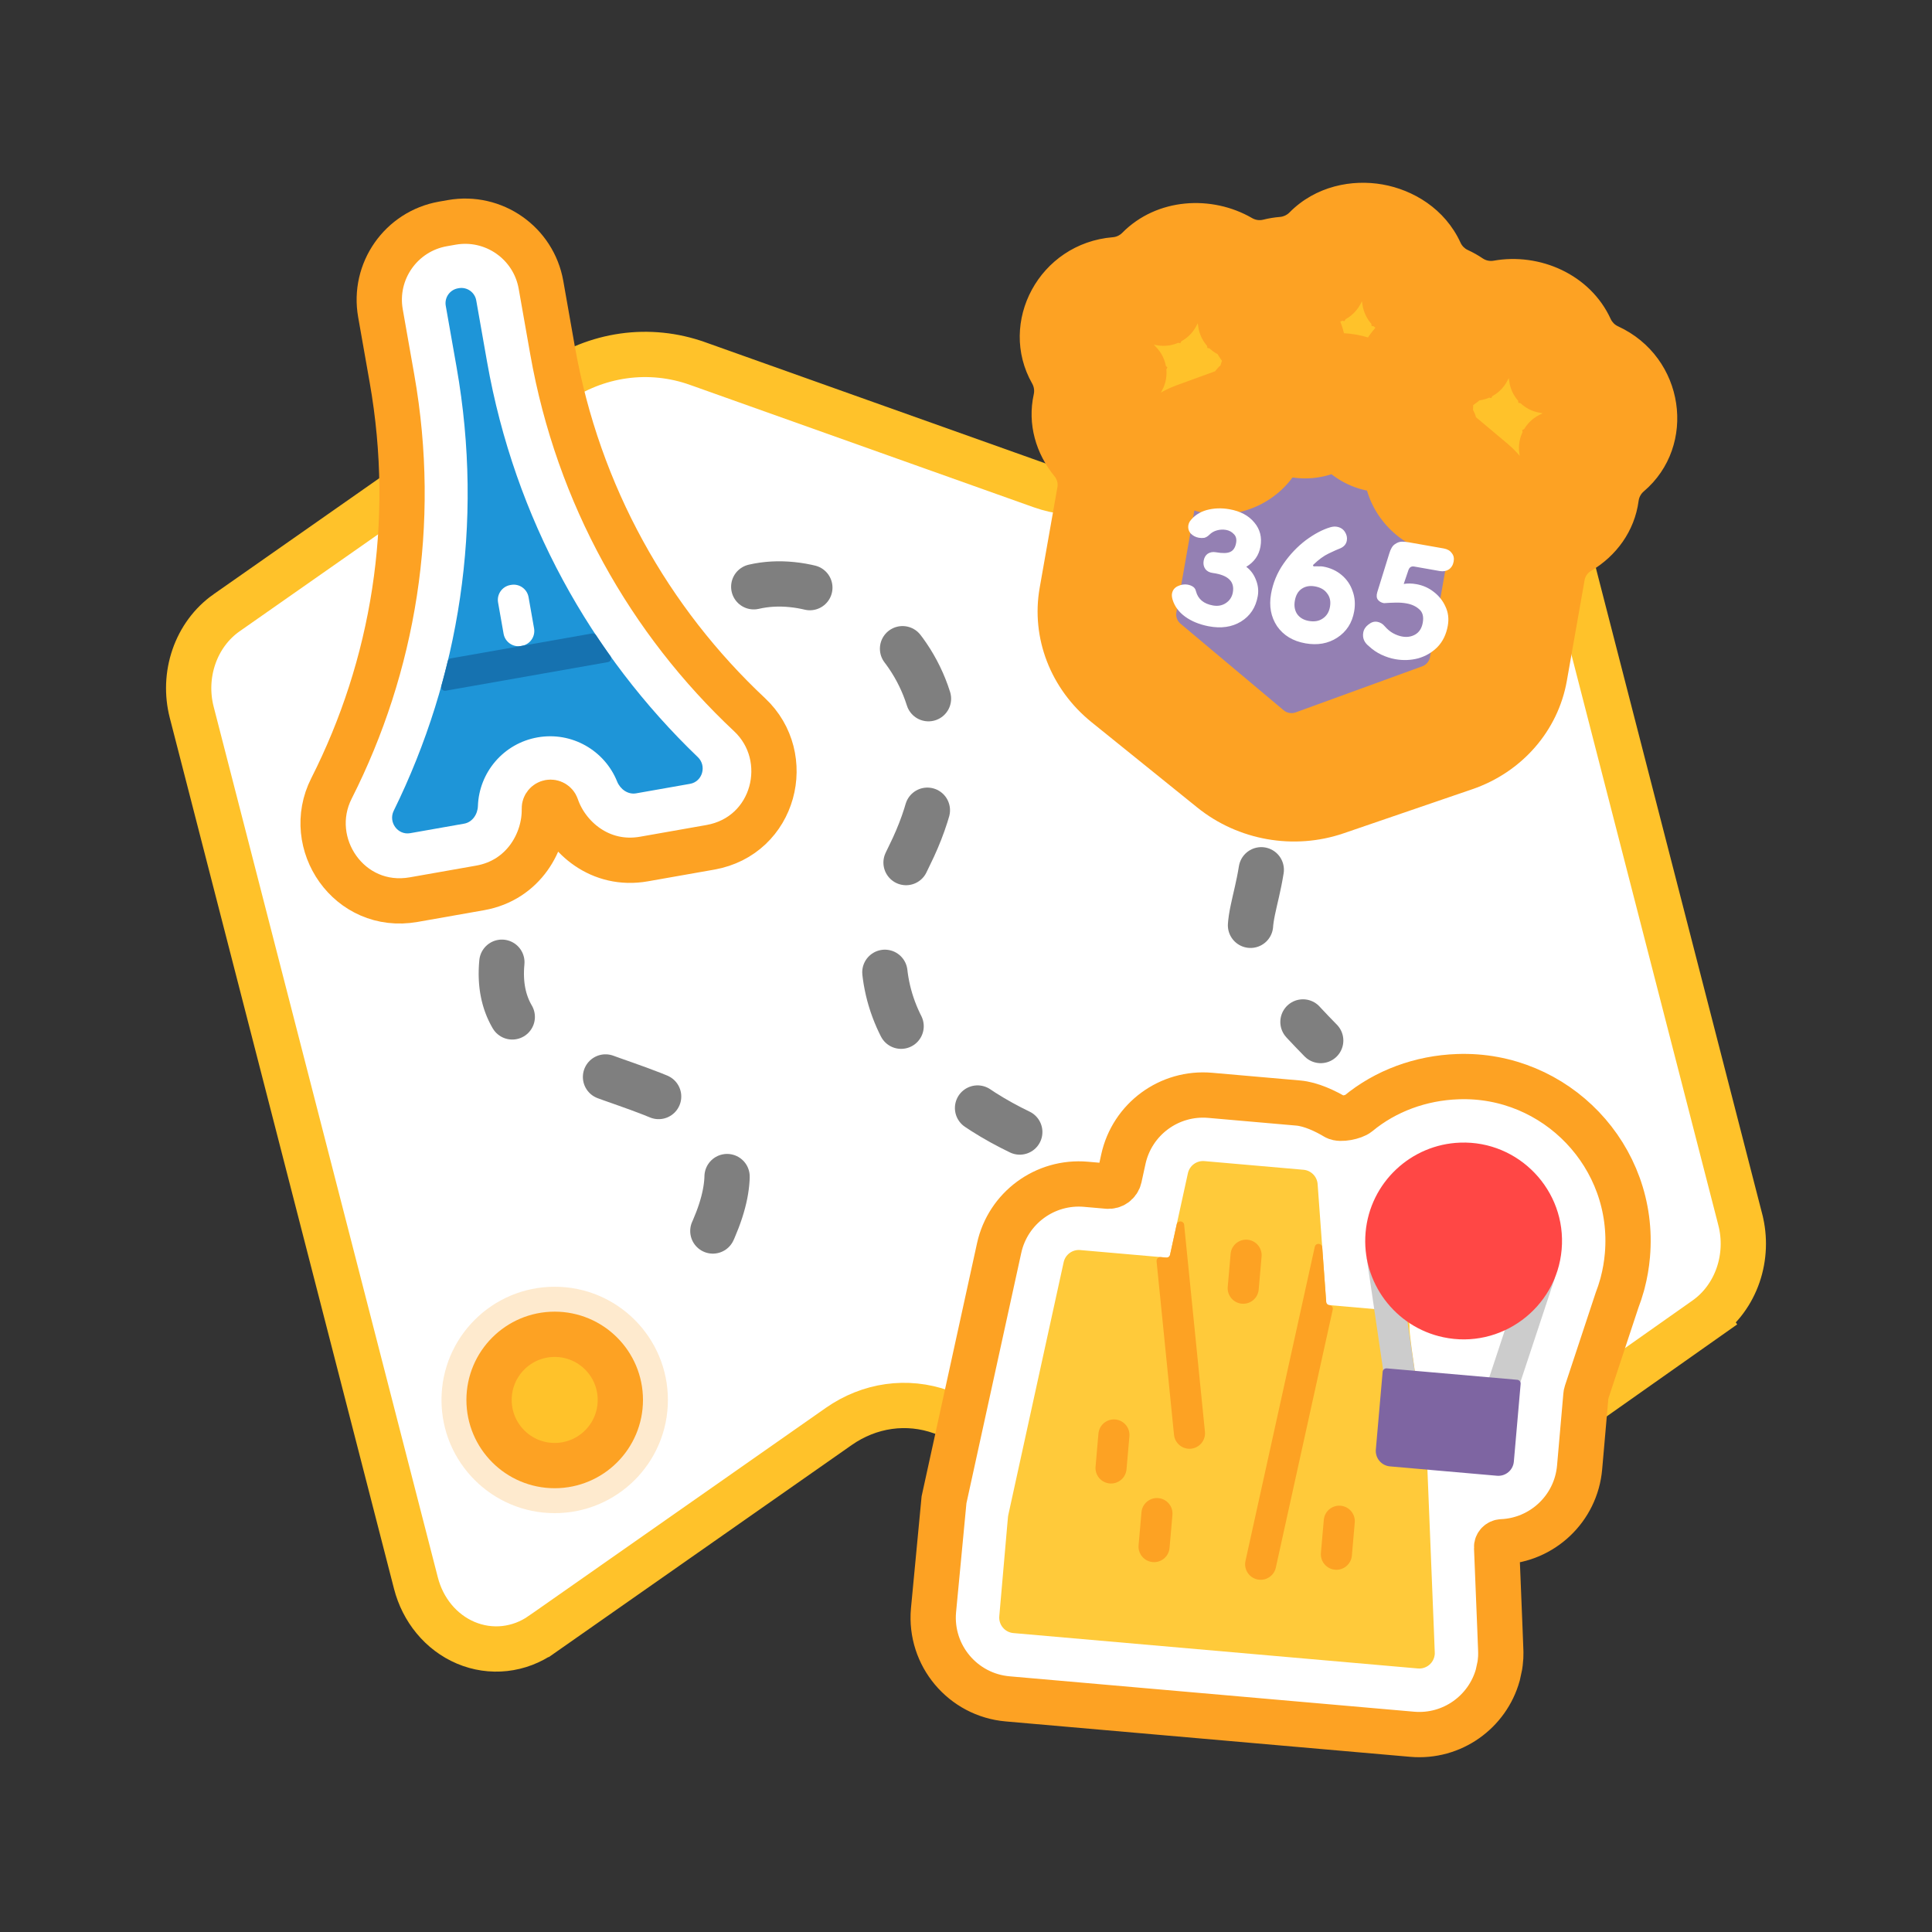 <svg width="160" height="160" viewBox="0 0 1024 1024" fill="none" xmlns="http://www.w3.org/2000/svg">
<rect x="0" y="0" width="1024" height="1024" fill="#333333" stroke="none"/>
<path d="M904.022 699.071L897.107 689.264L904.023 699.071C912.064 693.401 918.028 685.162 921.256 675.747C924.482 666.338 924.87 656.077 922.386 646.432C922.386 646.432 922.386 646.431 922.386 646.431L803.548 184.865L803.548 184.865C801.751 177.886 798.485 171.373 793.928 165.875C789.367 160.372 783.618 156.016 777.078 153.263C770.529 150.507 763.432 149.463 756.381 150.261C749.334 151.058 742.637 153.66 736.819 157.762L736.818 157.762L606.411 249.702L606.411 249.703C598.284 255.433 589.201 259.053 579.817 260.39C570.437 261.726 560.894 260.762 551.84 257.538L369.731 192.686L369.73 192.686C357.094 188.186 343.679 186.804 330.46 188.664C317.244 190.523 304.636 195.564 293.518 203.348L293.517 203.349L120.096 324.788C120.096 324.788 120.096 324.788 120.095 324.788C112.017 330.445 106.019 338.69 102.769 348.121C99.521 357.548 99.123 367.835 101.613 377.503L220.468 839.137L220.468 839.137C222.262 846.104 225.52 852.606 230.065 858.098C234.613 863.595 240.347 867.949 246.871 870.709C253.404 873.472 260.485 874.529 267.526 873.751C274.563 872.974 281.255 870.397 287.076 866.322L287.078 866.321L444.529 756.071C444.53 756.071 444.53 756.071 444.53 756.071C452.643 750.391 461.698 746.808 471.05 745.493C480.398 744.177 489.905 745.146 498.926 748.358L681.036 813.208C693.719 817.725 707.185 819.101 720.449 817.212C733.71 815.323 746.353 810.231 757.488 802.381L904.022 699.071Z" fill="white" stroke="#FFC22A" stroke-width="24" stroke-miterlimit="10"/>
<mask id="path-2-outside-1_4496_671" maskUnits="userSpaceOnUse" x="497.099" y="67.023" width="409.92" height="409.109" fill="black">
<rect fill="white" x="497.099" y="67.023" width="409.92" height="409.109"/>
<path fill-rule="evenodd" clip-rule="evenodd" d="M591.821 149.649C569.696 151.46 558.445 174.767 567.93 191.425C571.863 198.332 573.054 206.427 571.359 214.11C569.605 222.06 571.808 230.305 577.452 237.203C582.639 243.542 585.826 252.53 584.114 262.235L574.68 315.742C571.578 333.333 578.436 351.837 593.595 364.071L649.655 409.316C664.901 421.62 685.835 425.311 704.37 418.964L772.524 395.621C790.953 389.309 803.726 374.267 806.828 356.676L816.263 303.169C817.974 293.464 824.042 286.108 831.085 281.925C838.748 277.374 843.638 270.379 844.709 262.309C845.744 254.509 849.631 247.31 855.689 242.164C870.3 229.755 867.699 204.006 847.528 194.737C840.55 191.531 835.027 185.928 831.88 179.059C826.144 166.538 810.877 159.12 795.857 161.803C787.656 163.269 779.246 161.449 772.412 156.827C771.05 155.905 769.564 155.062 767.947 154.319C760.957 151.108 755.443 145.5 752.302 138.643C743.625 119.701 715.121 114.675 700.489 129.507C695.192 134.876 688.093 138.26 680.426 138.887C678.653 139.032 676.968 139.316 675.373 139.716C667.37 141.722 658.845 140.556 651.639 136.374C638.443 128.715 621.559 130.464 611.887 140.268C606.581 145.646 599.474 149.022 591.821 149.649Z"/>
<path d="M698.904 202.351C709.122 198.632 720.547 200.647 728.877 207.636L783.556 253.517C791.886 260.506 795.854 271.408 793.965 282.117L781.571 352.411C779.683 363.119 772.225 372.006 762.008 375.725L694.934 400.138C684.716 403.857 673.291 401.842 664.961 394.853L610.282 348.972C601.952 341.983 597.984 331.081 599.873 320.373L612.267 250.078C614.156 239.37 621.613 230.483 631.83 226.764L698.904 202.351Z"/>
<path d="M795.435 182.846C798.895 176.338 808.662 178.06 809.688 185.359L811.814 200.489C812.273 203.753 814.781 206.351 818.027 206.923L833.074 209.577C840.333 210.857 841.713 220.677 835.089 223.908L821.356 230.606C818.393 232.051 816.698 235.24 817.157 238.504L819.283 253.634C820.309 260.933 811.395 265.281 806.275 259.979L795.661 248.988C793.372 246.617 789.815 245.99 786.853 247.435L773.12 254.133C766.495 257.364 759.606 250.23 763.066 243.722L770.239 230.231C771.787 227.321 771.284 223.745 768.995 221.374L758.381 210.383C753.261 205.081 757.917 196.324 765.175 197.604L780.222 200.257C783.469 200.83 786.714 199.247 788.262 196.336L795.435 182.846Z"/>
<path fill-rule="evenodd" clip-rule="evenodd" d="M826.114 192.897L835.717 194.59C857.493 198.43 861.634 227.892 841.759 237.586L832.995 241.86L834.352 251.516C837.43 273.413 810.689 286.456 795.329 270.55L788.555 263.535L779.791 267.81C759.916 277.503 739.249 256.101 749.63 236.578L754.208 227.968L747.434 220.954C732.074 205.047 746.042 178.778 767.818 182.618L777.421 184.311L781.999 175.702C792.38 156.178 821.679 161.344 824.757 183.241L826.114 192.897ZM809.688 185.359C808.662 178.06 798.895 176.338 795.435 182.846L788.262 196.336C786.714 199.247 783.469 200.83 780.222 200.257L765.175 197.604C757.917 196.324 753.261 205.081 758.381 210.383L768.995 221.374C771.284 223.745 771.787 227.321 770.239 230.231L763.066 243.722C759.606 250.23 766.495 257.364 773.12 254.133L786.853 247.435C789.815 245.99 793.372 246.617 795.661 248.988L806.275 259.979C811.395 265.281 820.309 260.933 819.283 253.634L817.157 238.504C816.698 235.24 818.393 232.051 821.356 230.606L835.089 223.908C841.713 220.677 840.333 210.857 833.074 209.577L818.027 206.923C814.781 206.351 812.273 203.753 811.814 200.489L809.688 185.359Z"/>
<path d="M717.635 142.086C721.095 135.578 730.862 137.3 731.888 144.599L734.014 159.73C734.473 162.994 736.981 165.592 740.228 166.164L755.275 168.817C762.533 170.097 763.914 179.918 757.289 183.149L743.556 189.847C740.593 191.292 738.898 194.48 739.357 197.744L741.483 212.875C742.509 220.174 733.595 224.521 728.475 219.219L717.862 208.228C715.572 205.857 712.016 205.23 709.053 206.675L695.32 213.373C688.695 216.604 681.806 209.47 685.267 202.962L692.44 189.472C693.987 186.561 693.485 182.985 691.195 180.614L680.581 169.623C675.461 164.321 680.117 155.565 687.376 156.845L702.423 159.498C705.669 160.07 708.914 158.487 710.462 155.577L717.635 142.086Z"/>
<path fill-rule="evenodd" clip-rule="evenodd" d="M748.314 152.138L757.917 153.831C779.693 157.671 783.834 187.133 763.96 196.826L755.195 201.101L756.553 210.757C759.63 232.654 732.889 245.696 717.529 229.79L710.755 222.776L701.991 227.05C682.117 236.744 661.449 215.342 671.83 195.818L676.408 187.209L669.635 180.194C654.274 164.288 668.242 138.019 690.018 141.859L699.621 143.552L704.199 134.942C714.58 115.418 743.88 120.585 746.957 142.481L748.314 152.138ZM731.888 144.599C730.862 137.3 721.095 135.578 717.635 142.086L710.462 155.577C708.914 158.487 705.669 160.07 702.423 159.498L687.376 156.845C680.117 155.565 675.461 164.321 680.581 169.623L691.195 180.614C693.485 182.985 693.987 186.561 692.44 189.472L685.267 202.962C681.806 209.47 688.695 216.604 695.32 213.373L709.053 206.675C712.016 205.23 715.572 205.857 717.862 208.228L728.475 219.219C733.595 224.521 742.509 220.174 741.483 212.875L739.357 197.744C738.898 194.48 740.593 191.292 743.556 189.847L757.289 183.149C763.914 179.918 762.533 170.097 755.275 168.817L740.228 166.164C736.981 165.592 734.473 162.994 734.014 159.73L731.888 144.599Z"/>
<path d="M630.587 153.778C634.047 147.27 643.813 148.993 644.839 156.292L646.966 171.422C647.424 174.686 649.933 177.284 653.179 177.856L668.226 180.509C675.485 181.789 676.865 191.61 670.24 194.841L656.508 201.539C653.545 202.984 651.85 206.172 652.308 209.437L654.435 224.567C655.461 231.866 646.547 236.214 641.427 230.911L630.813 219.921C628.523 217.549 624.967 216.922 622.004 218.367L608.272 225.065C601.647 228.296 594.758 221.163 598.218 214.655L605.391 201.164C606.939 198.253 606.436 194.678 604.146 192.306L593.533 181.316C588.413 176.013 593.068 167.257 600.327 168.537L615.374 171.19C618.62 171.763 621.866 170.18 623.413 167.269L630.587 153.778Z"/>
<path fill-rule="evenodd" clip-rule="evenodd" d="M661.266 163.83L670.869 165.523C692.645 169.363 696.785 198.825 676.911 208.518L668.147 212.793L669.504 222.449C672.581 244.346 645.841 257.389 630.48 241.482L623.707 234.468L614.943 238.743C595.068 248.436 574.401 227.034 584.782 207.51L589.36 198.901L582.586 191.886C567.226 175.98 581.193 149.711 602.97 153.551L612.573 155.244L617.15 146.634C627.531 127.11 656.831 132.277 659.909 154.174L661.266 163.83ZM644.839 156.292C643.813 148.993 634.047 147.27 630.587 153.778L623.413 167.269C621.866 170.18 618.62 171.763 615.374 171.19L600.327 168.537C593.068 167.257 588.413 176.013 593.533 181.316L604.146 192.306C606.436 194.678 606.939 198.253 605.391 201.164L598.218 214.655C594.758 221.163 601.647 228.296 608.272 225.065L622.004 218.367C624.967 216.922 628.523 217.549 630.813 219.921L641.427 230.911C646.547 236.214 655.461 231.866 654.435 224.567L652.308 209.437C651.85 206.172 653.545 202.984 656.508 201.539L670.24 194.841C676.865 191.61 675.485 181.789 668.226 180.509L653.179 177.856C649.933 177.284 647.424 174.686 646.966 171.422L644.839 156.292Z"/>
</mask>
<path fill-rule="evenodd" clip-rule="evenodd" d="M591.821 149.649C569.696 151.46 558.445 174.767 567.93 191.425C571.863 198.332 573.054 206.427 571.359 214.11C569.605 222.06 571.808 230.305 577.452 237.203C582.639 243.542 585.826 252.53 584.114 262.235L574.68 315.742C571.578 333.333 578.436 351.837 593.595 364.071L649.655 409.316C664.901 421.62 685.835 425.311 704.37 418.964L772.524 395.621C790.953 389.309 803.726 374.267 806.828 356.676L816.263 303.169C817.974 293.464 824.042 286.108 831.085 281.925C838.748 277.374 843.638 270.379 844.709 262.309C845.744 254.509 849.631 247.31 855.689 242.164C870.3 229.755 867.699 204.006 847.528 194.737C840.55 191.531 835.027 185.928 831.88 179.059C826.144 166.538 810.877 159.12 795.857 161.803C787.656 163.269 779.246 161.449 772.412 156.827C771.05 155.905 769.564 155.062 767.947 154.319C760.957 151.108 755.443 145.5 752.302 138.643C743.625 119.701 715.121 114.675 700.489 129.507C695.192 134.876 688.093 138.26 680.426 138.887C678.653 139.032 676.968 139.316 675.373 139.716C667.37 141.722 658.845 140.556 651.639 136.374C638.443 128.715 621.559 130.464 611.887 140.268C606.581 145.646 599.474 149.022 591.821 149.649Z" fill="white"/>
<path d="M698.904 202.351C709.122 198.632 720.547 200.647 728.877 207.636L783.556 253.517C791.886 260.506 795.854 271.408 793.965 282.117L781.571 352.411C779.683 363.119 772.225 372.006 762.008 375.725L694.934 400.138C684.716 403.857 673.291 401.842 664.961 394.853L610.282 348.972C601.952 341.983 597.984 331.081 599.873 320.373L612.267 250.078C614.156 239.37 621.613 230.483 631.83 226.764L698.904 202.351Z" fill="#9480B3"/>
<path d="M795.435 182.846C798.895 176.338 808.662 178.06 809.688 185.359L811.814 200.489C812.273 203.753 814.781 206.351 818.027 206.923L833.074 209.577C840.333 210.857 841.713 220.677 835.089 223.908L821.356 230.606C818.393 232.051 816.698 235.24 817.157 238.504L819.283 253.634C820.309 260.933 811.395 265.281 806.275 259.979L795.661 248.988C793.372 246.617 789.815 245.99 786.853 247.435L773.12 254.133C766.495 257.364 759.606 250.23 763.066 243.722L770.239 230.231C771.787 227.321 771.284 223.745 768.995 221.374L758.381 210.383C753.261 205.081 757.917 196.324 765.175 197.604L780.222 200.257C783.469 200.83 786.714 199.247 788.262 196.336L795.435 182.846Z" fill="#FFC22A"/>
<path fill-rule="evenodd" clip-rule="evenodd" d="M826.114 192.897L835.717 194.59C857.493 198.43 861.634 227.892 841.759 237.586L832.995 241.86L834.352 251.516C837.43 273.413 810.689 286.456 795.329 270.55L788.555 263.535L779.791 267.81C759.916 277.503 739.249 256.101 749.63 236.578L754.208 227.968L747.434 220.954C732.074 205.047 746.042 178.778 767.818 182.618L777.421 184.311L781.999 175.702C792.38 156.178 821.679 161.344 824.757 183.241L826.114 192.897ZM809.688 185.359C808.662 178.06 798.895 176.338 795.435 182.846L788.262 196.336C786.714 199.247 783.469 200.83 780.222 200.257L765.175 197.604C757.917 196.324 753.261 205.081 758.381 210.383L768.995 221.374C771.284 223.745 771.787 227.321 770.239 230.231L763.066 243.722C759.606 250.23 766.495 257.364 773.12 254.133L786.853 247.435C789.815 245.99 793.372 246.617 795.661 248.988L806.275 259.979C811.395 265.281 820.309 260.933 819.283 253.634L817.157 238.504C816.698 235.24 818.393 232.051 821.356 230.606L835.089 223.908C841.713 220.677 840.333 210.857 833.074 209.577L818.027 206.923C814.781 206.351 812.273 203.753 811.814 200.489L809.688 185.359Z" fill="white"/>
<path d="M717.635 142.086C721.095 135.578 730.862 137.3 731.888 144.599L734.014 159.73C734.473 162.994 736.981 165.592 740.228 166.164L755.275 168.817C762.533 170.097 763.914 179.918 757.289 183.149L743.556 189.847C740.593 191.292 738.898 194.48 739.357 197.744L741.483 212.875C742.509 220.174 733.595 224.521 728.475 219.219L717.862 208.228C715.572 205.857 712.016 205.23 709.053 206.675L695.32 213.373C688.695 216.604 681.806 209.47 685.267 202.962L692.44 189.472C693.987 186.561 693.485 182.985 691.195 180.614L680.581 169.623C675.461 164.321 680.117 155.565 687.376 156.845L702.423 159.498C705.669 160.07 708.914 158.487 710.462 155.577L717.635 142.086Z" fill="#FFC22A"/>
<path fill-rule="evenodd" clip-rule="evenodd" d="M748.314 152.138L757.917 153.831C779.693 157.671 783.834 187.133 763.96 196.826L755.195 201.101L756.553 210.757C759.63 232.654 732.889 245.696 717.529 229.79L710.755 222.776L701.991 227.05C682.117 236.744 661.449 215.342 671.83 195.818L676.408 187.209L669.635 180.194C654.274 164.288 668.242 138.019 690.018 141.859L699.621 143.552L704.199 134.942C714.58 115.418 743.88 120.585 746.957 142.481L748.314 152.138ZM731.888 144.599C730.862 137.3 721.095 135.578 717.635 142.086L710.462 155.577C708.914 158.487 705.669 160.07 702.423 159.498L687.376 156.845C680.117 155.565 675.461 164.321 680.581 169.623L691.195 180.614C693.485 182.985 693.987 186.561 692.44 189.472L685.267 202.962C681.806 209.47 688.695 216.604 695.32 213.373L709.053 206.675C712.016 205.23 715.572 205.857 717.862 208.228L728.475 219.219C733.595 224.521 742.509 220.174 741.483 212.875L739.357 197.744C738.898 194.48 740.593 191.292 743.556 189.847L757.289 183.149C763.914 179.918 762.533 170.097 755.275 168.817L740.228 166.164C736.981 165.592 734.473 162.994 734.014 159.73L731.888 144.599Z" fill="white"/>
<path d="M630.587 153.778C634.047 147.27 643.813 148.993 644.839 156.292L646.966 171.422C647.424 174.686 649.933 177.284 653.179 177.856L668.226 180.509C675.485 181.789 676.865 191.61 670.24 194.841L656.508 201.539C653.545 202.984 651.85 206.172 652.308 209.437L654.435 224.567C655.461 231.866 646.547 236.214 641.427 230.911L630.813 219.921C628.523 217.549 624.967 216.922 622.004 218.367L608.272 225.065C601.647 228.296 594.758 221.163 598.218 214.655L605.391 201.164C606.939 198.253 606.436 194.678 604.146 192.306L593.533 181.316C588.413 176.013 593.068 167.257 600.327 168.537L615.374 171.19C618.62 171.763 621.866 170.18 623.413 167.269L630.587 153.778Z" fill="#FFC22A"/>
<path fill-rule="evenodd" clip-rule="evenodd" d="M661.266 163.83L670.869 165.523C692.645 169.363 696.785 198.825 676.911 208.518L668.147 212.793L669.504 222.449C672.581 244.346 645.841 257.389 630.48 241.482L623.707 234.468L614.943 238.743C595.068 248.436 574.401 227.034 584.782 207.51L589.36 198.901L582.586 191.886C567.226 175.98 581.193 149.711 602.97 153.551L612.573 155.244L617.15 146.634C627.531 127.11 656.831 132.277 659.909 154.174L661.266 163.83ZM644.839 156.292C643.813 148.993 634.047 147.27 630.587 153.778L623.413 167.269C621.866 170.18 618.62 171.763 615.374 171.19L600.327 168.537C593.068 167.257 588.413 176.013 593.533 181.316L604.146 192.306C606.436 194.678 606.939 198.253 605.391 201.164L598.218 214.655C594.758 221.163 601.647 228.296 608.272 225.065L622.004 218.367C624.967 216.922 628.523 217.549 630.813 219.921L641.427 230.911C646.547 236.214 655.461 231.866 654.435 224.567L652.308 209.437C651.85 206.172 653.545 202.984 656.508 201.539L670.24 194.841C676.865 191.61 675.485 181.789 668.226 180.509L653.179 177.856C649.933 177.284 647.424 174.686 646.966 171.422L644.839 156.292Z" fill="white"/>
<path d="M788.262 196.336L777.666 190.703L777.666 190.703L788.262 196.336ZM758.381 210.383L749.749 218.719L749.749 218.719L758.381 210.383ZM770.239 230.231L759.644 224.597L759.644 224.597L770.239 230.231ZM768.995 221.374L777.627 213.038L777.627 213.038L768.995 221.374ZM773.12 254.133L778.38 264.918L778.38 264.918L773.12 254.133ZM763.066 243.722L773.662 249.355L773.662 249.355L763.066 243.722ZM795.661 248.988L787.029 257.324L787.029 257.324L795.661 248.988ZM786.853 247.435L781.592 236.649L781.592 236.649L786.853 247.435ZM819.283 253.634L831.166 251.964L831.166 251.964L819.283 253.634ZM806.275 259.979L814.907 251.643L814.907 251.643L806.275 259.979ZM821.356 230.606L816.095 219.821L816.095 219.821L821.356 230.606ZM817.157 238.504L805.273 240.174L805.273 240.174L817.157 238.504ZM835.089 223.908L840.349 234.694L840.349 234.694L835.089 223.908ZM811.814 200.489L799.931 202.159L799.931 202.159L811.814 200.489ZM809.688 185.359L821.571 183.689L821.571 183.689L809.688 185.359ZM795.435 182.846L806.03 188.479L806.03 188.479L795.435 182.846ZM710.462 155.577L721.057 161.211L721.057 161.211L710.462 155.577ZM680.581 169.623L689.213 161.287L689.213 161.287L680.581 169.623ZM692.44 189.472L703.035 195.105L703.035 195.105L692.44 189.472ZM691.195 180.614L682.563 188.95L682.563 188.95L691.195 180.614ZM695.32 213.373L700.581 224.159L700.581 224.159L695.32 213.373ZM685.267 202.962L674.671 197.329L674.671 197.329L685.267 202.962ZM717.862 208.228L726.494 199.892L726.494 199.892L717.862 208.228ZM709.053 206.675L703.792 195.89L703.792 195.89L709.053 206.675ZM741.483 212.875L729.6 214.545L729.6 214.545L741.483 212.875ZM728.475 219.219L719.843 227.555L719.843 227.555L728.475 219.219ZM743.556 189.847L738.296 179.061L738.296 179.061L743.556 189.847ZM739.357 197.744L751.24 196.074L751.24 196.074L739.357 197.744ZM757.289 183.149L762.549 193.934L762.549 193.934L757.289 183.149ZM734.014 159.73L722.131 161.4L722.131 161.4L734.014 159.73ZM731.888 144.599L743.771 142.929L743.771 142.929L731.888 144.599ZM717.635 142.086L707.04 136.453L707.04 136.453L717.635 142.086ZM623.413 167.269L634.009 172.903L634.009 172.903L623.413 167.269ZM593.533 181.316L584.901 189.651L584.901 189.651L593.533 181.316ZM605.391 201.164L594.796 195.53L594.796 195.53L605.391 201.164ZM604.146 192.306L612.778 183.971L612.778 183.971L604.146 192.306ZM608.272 225.065L613.532 235.851L613.532 235.851L608.272 225.065ZM598.218 214.655L608.814 220.288L608.814 220.288L598.218 214.655ZM630.813 219.921L639.445 211.585L639.445 211.585L630.813 219.921ZM622.004 218.367L616.744 207.582L616.744 207.582L622.004 218.367ZM654.435 224.567L666.318 222.897L666.318 222.897L654.435 224.567ZM641.427 230.911L632.795 239.247L632.795 239.247L641.427 230.911ZM656.508 201.539L651.247 190.754L651.247 190.754L656.508 201.539ZM652.308 209.437L640.425 211.107L640.425 211.107L652.308 209.437ZM670.24 194.841L675.501 205.627L675.501 205.627L670.24 194.841ZM646.966 171.422L635.083 173.092L635.083 173.092L646.966 171.422ZM644.839 156.292L656.723 154.622L656.723 154.622L644.839 156.292ZM630.587 153.778L619.991 148.145L619.991 148.145L630.587 153.778ZM797.804 187.029L799.931 202.159L823.697 198.819L821.571 183.689L797.804 187.029ZM815.944 218.741L830.991 221.394L835.158 197.759L820.111 195.106L815.944 218.741ZM829.828 213.123L816.095 219.821L826.616 241.392L840.349 234.694L829.828 213.123ZM805.273 240.174L807.4 255.304L831.166 251.964L829.04 236.834L805.273 240.174ZM814.907 251.643L804.293 240.652L787.029 257.324L797.643 268.315L814.907 251.643ZM781.592 236.649L767.859 243.347L778.38 264.918L792.113 258.22L781.592 236.649ZM773.662 249.355L780.835 235.865L759.644 224.597L752.471 238.088L773.662 249.355ZM777.627 213.038L767.013 202.047L749.749 218.719L760.363 229.71L777.627 213.038ZM763.092 209.422L778.139 212.075L782.306 188.44L767.259 185.786L763.092 209.422ZM798.857 201.97L806.03 188.479L784.839 177.212L777.666 190.703L798.857 201.97ZM778.139 212.075C786.505 213.55 794.869 209.471 798.857 201.97L777.666 190.703C778.559 189.023 780.433 188.109 782.306 188.44L778.139 212.075ZM767.013 202.047C769.968 205.107 767.281 210.161 763.092 209.422L767.259 185.786C748.552 182.488 736.553 205.054 749.749 218.719L767.013 202.047ZM780.835 235.865C784.823 228.364 783.528 219.149 777.627 213.038L760.363 229.71C759.041 228.341 758.751 226.277 759.644 224.597L780.835 235.865ZM767.859 243.347C771.683 241.482 775.659 245.6 773.662 249.355L752.471 238.088C743.553 254.86 761.307 273.245 778.38 264.918L767.859 243.347ZM804.293 240.652C798.392 234.541 789.228 232.925 781.592 236.649L792.113 258.22C790.403 259.054 788.351 258.692 787.029 257.324L804.293 240.652ZM807.4 255.304C806.808 251.092 811.952 248.583 814.907 251.643L797.643 268.315C810.838 281.979 833.81 270.775 831.166 251.964L807.4 255.304ZM816.095 219.821C808.46 223.545 804.091 231.762 805.273 240.174L829.04 236.834C829.305 238.718 828.326 240.558 826.616 241.392L816.095 219.821ZM830.991 221.394C826.801 220.656 826.005 214.988 829.828 213.123L840.349 234.694C857.422 226.367 853.865 201.057 835.158 197.759L830.991 221.394ZM799.931 202.159C801.113 210.572 807.578 217.266 815.944 218.741L820.111 195.106C821.985 195.436 823.432 196.935 823.697 198.819L799.931 202.159ZM821.571 183.689C818.927 164.878 793.757 160.44 784.839 177.212L806.03 188.479C804.033 192.235 798.396 191.241 797.804 187.029L821.571 183.689ZM720.005 146.269L722.131 161.4L745.897 158.06L743.771 142.929L720.005 146.269ZM738.144 177.982L753.191 180.635L757.358 156.999L742.311 154.346L738.144 177.982ZM752.028 172.363L738.296 179.061L748.816 200.632L762.549 193.934L752.028 172.363ZM727.474 199.414L729.6 214.545L753.366 211.205L751.24 196.074L727.474 199.414ZM737.107 210.883L726.494 199.892L709.229 216.564L719.843 227.555L737.107 210.883ZM703.792 195.89L690.06 202.588L700.581 224.159L714.313 217.461L703.792 195.89ZM695.862 208.596L703.035 195.105L681.844 183.838L674.671 197.329L695.862 208.596ZM699.827 172.278L689.213 161.287L671.949 177.959L682.563 188.95L699.827 172.278ZM685.292 168.662L700.339 171.316L704.506 147.68L689.459 145.027L685.292 168.662ZM721.057 161.211L728.23 147.72L707.04 136.453L699.867 149.943L721.057 161.211ZM700.339 171.316C708.705 172.791 717.069 168.711 721.057 161.211L699.867 149.943C700.76 148.264 702.633 147.35 704.506 147.68L700.339 171.316ZM689.213 161.287C692.168 164.347 689.481 169.401 685.292 168.662L689.459 145.027C670.753 141.729 658.754 164.295 671.949 177.959L689.213 161.287ZM703.035 195.105C707.023 187.605 705.728 178.389 699.827 172.278L682.563 188.95C681.241 187.582 680.951 185.518 681.844 183.838L703.035 195.105ZM690.06 202.588C693.883 200.723 697.859 204.84 695.862 208.596L674.671 197.329C665.753 214.1 683.507 232.486 700.581 224.159L690.06 202.588ZM726.494 199.892C720.593 193.782 711.428 192.166 703.792 195.89L714.313 217.461C712.603 218.295 710.551 217.933 709.229 216.564L726.494 199.892ZM729.6 214.545C729.008 210.332 734.152 207.823 737.107 210.883L719.843 227.555C733.039 241.219 756.01 230.015 753.366 211.205L729.6 214.545ZM738.296 179.061C730.66 182.785 726.291 191.002 727.474 199.414L751.24 196.074C751.505 197.958 750.526 199.798 748.816 200.632L738.296 179.061ZM753.191 180.635C749.001 179.896 748.205 174.228 752.028 172.363L762.549 193.934C779.622 185.607 776.065 160.298 757.358 156.999L753.191 180.635ZM722.131 161.4C723.313 169.812 729.778 176.507 738.144 177.982L742.311 154.346C744.185 154.677 745.633 156.176 745.897 158.06L722.131 161.4ZM743.771 142.929C741.127 124.119 715.957 119.681 707.04 136.453L728.23 147.72C726.233 151.476 720.597 150.482 720.005 146.269L743.771 142.929ZM632.956 157.962L635.083 173.092L658.849 169.752L656.723 154.622L632.956 157.962ZM651.095 189.674L666.142 192.327L670.31 168.692L655.263 166.039L651.095 189.674ZM664.98 184.056L651.247 190.754L661.768 212.325L675.501 205.627L664.98 184.056ZM640.425 211.107L642.552 226.237L666.318 222.897L664.192 207.767L640.425 211.107ZM650.059 222.576L639.445 211.585L622.181 228.256L632.795 239.247L650.059 222.576ZM616.744 207.582L603.011 214.28L613.532 235.851L627.265 229.153L616.744 207.582ZM608.814 220.288L615.987 206.798L594.796 195.53L587.623 209.021L608.814 220.288ZM612.778 183.971L602.165 172.98L584.901 189.651L595.514 200.642L612.778 183.971ZM598.243 180.355L613.29 183.008L617.458 159.372L602.411 156.719L598.243 180.355ZM634.009 172.903L641.182 159.412L619.991 148.145L612.818 161.635L634.009 172.903ZM613.29 183.008C621.656 184.483 630.021 180.403 634.009 172.903L612.818 161.635C613.711 159.956 615.584 159.042 617.458 159.372L613.29 183.008ZM602.165 172.98C605.12 176.04 602.433 181.093 598.243 180.355L602.411 156.719C583.704 153.421 571.705 175.987 584.901 189.651L602.165 172.98ZM615.987 206.798C619.975 199.297 618.68 190.081 612.778 183.971L595.514 200.642C594.193 199.274 593.903 197.21 594.796 195.53L615.987 206.798ZM603.011 214.28C606.835 212.415 610.811 216.532 608.814 220.288L587.623 209.021C578.705 225.793 596.459 244.178 613.532 235.851L603.011 214.28ZM639.445 211.585C633.544 205.474 624.379 203.858 616.744 207.582L627.265 229.153C625.555 229.987 623.503 229.625 622.181 228.256L639.445 211.585ZM642.552 226.237C641.96 222.025 647.104 219.515 650.059 222.576L632.795 239.247C645.99 252.912 668.962 241.708 666.318 222.897L642.552 226.237ZM651.247 190.754C643.612 194.478 639.243 202.694 640.425 211.107L664.192 207.767C664.456 209.651 663.478 211.491 661.768 212.325L651.247 190.754ZM666.142 192.327C661.953 191.588 661.156 185.92 664.98 184.056L675.501 205.627C692.574 197.3 689.017 171.99 670.31 168.692L666.142 192.327ZM635.083 173.092C636.265 181.504 642.729 188.199 651.095 189.674L655.263 166.039C657.136 166.369 658.584 167.868 658.849 169.752L635.083 173.092ZM656.723 154.622C654.079 135.811 628.909 131.373 619.991 148.145L641.182 159.412C639.185 163.168 633.548 162.174 632.956 157.962L656.723 154.622ZM567.93 191.425L547.074 203.3L547.074 203.3L567.93 191.425ZM591.821 149.649L593.779 173.569L593.779 173.569L591.821 149.649ZM571.359 214.11L547.922 208.94L571.359 214.11ZM577.452 237.203L558.878 252.401L558.878 252.401L577.452 237.203ZM593.595 364.071L578.522 382.748L578.522 382.748L593.595 364.071ZM649.655 409.316L664.728 390.64L664.728 390.64L649.655 409.316ZM704.37 418.964L696.593 396.258L696.593 396.258L704.37 418.964ZM772.524 395.621L764.748 372.916L764.748 372.916L772.524 395.621ZM831.085 281.925L818.829 261.29L818.829 261.29L831.085 281.925ZM844.709 262.309L868.5 265.466L868.5 265.466L844.709 262.309ZM855.689 242.164L840.153 223.872L840.153 223.872L855.689 242.164ZM847.528 194.737L837.506 216.544L837.506 216.544L847.528 194.737ZM831.88 179.059L853.7 169.064L853.7 169.064L831.88 179.059ZM795.857 161.803L791.636 138.178L791.636 138.178L795.857 161.803ZM772.412 156.827L785.858 136.947L785.858 136.947L772.412 156.827ZM767.947 154.319L777.966 132.511L777.966 132.511L767.947 154.319ZM752.302 138.643L774.121 128.648L774.121 128.648L752.302 138.643ZM700.489 129.507L717.574 146.362L717.574 146.362L700.489 129.507ZM680.426 138.887L682.383 162.807L682.383 162.807L680.426 138.887ZM675.373 139.716L669.536 116.436L669.536 116.436L675.373 139.716ZM651.639 136.374L663.687 115.617L663.687 115.617L651.639 136.374ZM611.887 140.268L628.972 157.124L628.972 157.124L611.887 140.268ZM631.83 226.764L640.039 249.317L640.039 249.317L631.83 226.764ZM610.282 348.972L594.855 367.357L594.855 367.357L610.282 348.972ZM694.934 400.138L686.725 377.586L686.725 377.586L694.934 400.138ZM664.961 394.853L680.388 376.468L680.388 376.468L664.961 394.853ZM762.008 375.725L770.216 398.278L770.216 398.278L762.008 375.725ZM783.556 253.517L768.129 271.902L768.129 271.902L783.556 253.517ZM728.877 207.636L744.304 189.251L744.304 189.251L728.877 207.636ZM698.904 202.351L690.696 179.798L690.696 179.798L698.904 202.351ZM826.114 192.897L802.347 196.237L804.774 213.505L821.946 216.533L826.114 192.897ZM841.759 237.586L831.239 216.015L831.239 216.015L841.759 237.586ZM832.995 241.86L822.474 220.289L806.802 227.933L809.229 245.2L832.995 241.86ZM834.352 251.516L858.119 248.176L858.119 248.176L834.352 251.516ZM795.329 270.55L778.064 287.221L778.064 287.221L795.329 270.55ZM788.555 263.535L805.819 246.863L793.706 234.32L778.034 241.964L788.555 263.535ZM779.791 267.81L790.312 289.381L790.312 289.381L779.791 267.81ZM749.63 236.578L770.821 247.845L770.821 247.845L749.63 236.578ZM754.208 227.968L775.399 239.235L783.585 223.839L771.472 211.296L754.208 227.968ZM747.434 220.954L764.699 204.282L764.699 204.282L747.434 220.954ZM777.421 184.311L773.253 207.947L790.425 210.975L798.612 195.579L777.421 184.311ZM781.999 175.702L803.189 186.969L803.189 186.969L781.999 175.702ZM824.757 183.241L800.99 186.581L800.99 186.581L824.757 183.241ZM748.314 152.138L724.548 155.478L726.974 172.745L744.147 175.773L748.314 152.138ZM763.96 196.826L774.481 218.397L774.481 218.397L763.96 196.826ZM755.195 201.101L744.675 179.53L729.002 187.174L731.429 204.441L755.195 201.101ZM756.553 210.757L780.319 207.417L780.319 207.417L756.553 210.757ZM717.529 229.79L700.265 246.462L700.265 246.462L717.529 229.79ZM710.755 222.776L728.019 206.104L715.907 193.561L700.234 201.205L710.755 222.776ZM701.991 227.05L712.512 248.621L712.512 248.621L701.991 227.05ZM671.83 195.818L650.64 184.551L650.64 184.551L671.83 195.818ZM676.408 187.209L697.599 198.476L705.785 183.08L693.672 170.537L676.408 187.209ZM669.635 180.194L652.37 196.866L652.37 196.866L669.635 180.194ZM699.621 143.552L695.453 167.187L712.626 170.215L720.812 154.819L699.621 143.552ZM704.199 134.942L725.39 146.209L725.39 146.209L704.199 134.942ZM746.957 142.481L723.191 145.822L723.191 145.822L746.957 142.481ZM661.266 163.83L637.499 167.17L639.926 184.437L657.098 187.465L661.266 163.83ZM676.911 208.518L687.432 230.09L687.432 230.09L676.911 208.518ZM668.147 212.793L657.626 191.222L641.954 198.866L644.381 216.133L668.147 212.793ZM669.504 222.449L693.271 219.109L693.271 219.109L669.504 222.449ZM630.48 241.482L613.216 258.154L613.216 258.154L630.48 241.482ZM623.707 234.468L640.971 217.796L628.858 205.253L613.186 212.897L623.707 234.468ZM614.943 238.743L625.463 260.314L625.463 260.314L614.943 238.743ZM584.782 207.51L563.591 196.243L563.591 196.243L584.782 207.51ZM589.36 198.901L610.551 210.168L618.737 194.772L606.624 182.229L589.36 198.901ZM582.586 191.886L599.85 175.215L599.85 175.215L582.586 191.886ZM612.573 155.244L608.405 178.879L625.577 181.907L633.763 166.511L612.573 155.244ZM617.15 146.634L595.96 135.367L595.96 135.367L617.15 146.634ZM659.909 154.174L636.142 157.514L636.142 157.514L659.909 154.174ZM588.786 179.549C588.598 179.219 588.22 178.075 589.14 176.372C589.552 175.609 590.129 174.973 590.806 174.518C591.428 174.1 592.347 173.686 593.779 173.569L589.863 125.729C550.801 128.927 528.63 170.908 547.074 203.3L588.786 179.549ZM594.795 219.281C597.762 205.835 595.683 191.661 588.786 179.549L547.074 203.3C548.044 205.003 548.346 207.019 547.922 208.94L594.795 219.281ZM596.026 222.004C595.206 221.002 594.925 220.262 594.832 219.909C594.747 219.587 594.765 219.417 594.795 219.281L547.922 208.94C544.403 224.894 549.145 240.507 558.878 252.401L596.026 222.004ZM607.75 266.403C610.83 248.932 605.041 233.021 596.026 222.004L558.878 252.401C560.238 254.064 560.821 256.128 560.479 258.068L607.75 266.403ZM598.315 319.91L607.75 266.403L560.479 258.068L551.044 311.575L598.315 319.91ZM608.668 345.395C600.033 338.427 596.791 328.552 598.315 319.91L551.044 311.575C546.365 338.114 556.838 365.247 578.522 382.748L608.668 345.395ZM664.728 390.64L608.668 345.395L578.522 382.748L634.582 427.992L664.728 390.64ZM696.593 396.258C685.862 399.934 673.556 397.764 664.728 390.64L634.582 427.992C656.246 445.476 685.809 450.689 712.146 441.669L696.593 396.258ZM764.748 372.916L696.593 396.258L712.146 441.669L780.3 418.327L764.748 372.916ZM783.193 352.509C781.669 361.151 775.245 369.321 764.748 372.916L780.3 418.327C806.662 409.298 825.784 387.383 830.463 360.844L783.193 352.509ZM792.627 299.002L783.193 352.509L830.463 360.844L839.898 307.337L792.627 299.002ZM818.829 261.29C806.59 268.559 795.708 281.531 792.627 299.002L839.898 307.337C840.24 305.397 841.494 303.657 843.341 302.56L818.829 261.29ZM820.917 259.152C820.899 259.29 820.858 259.456 820.668 259.73C820.459 260.029 819.943 260.629 818.829 261.29L843.341 302.56C856.554 294.711 866.351 281.662 868.5 265.466L820.917 259.152ZM840.153 223.872C829.53 232.894 822.729 245.503 820.917 259.152L868.5 265.466C868.759 263.516 869.732 261.725 871.226 260.457L840.153 223.872ZM837.506 216.544C838.812 217.145 839.534 217.848 839.975 218.453C840.456 219.112 840.781 219.907 840.907 220.765C841.189 222.68 840.443 223.626 840.153 223.872L871.226 260.457C899.637 236.326 893.162 189.294 857.549 172.929L837.506 216.544ZM810.061 189.055C815.571 201.084 825.248 210.911 837.506 216.544L857.549 172.929C855.853 172.15 854.482 170.771 853.7 169.064L810.061 189.055ZM800.079 185.429C802.471 185.002 804.936 185.39 806.946 186.357C808.985 187.338 809.818 188.525 810.061 189.055L853.7 169.064C842.849 145.376 816.052 133.815 791.636 138.178L800.079 185.429ZM758.966 176.706C770.939 184.805 785.681 188.002 800.079 185.429L791.636 138.178C789.63 138.536 787.552 138.093 785.858 136.947L758.966 176.706ZM757.927 176.128C758.352 176.323 758.692 176.521 758.966 176.706L785.858 136.947C783.407 135.289 780.775 133.801 777.966 132.511L757.927 176.128ZM730.482 148.638C735.982 160.644 745.643 170.484 757.927 176.128L777.966 132.511C776.271 131.732 774.904 130.356 774.121 128.648L730.482 148.638ZM717.574 146.362C718.277 145.65 720.552 144.356 724.461 145.045C728.37 145.735 730.065 147.728 730.482 148.638L774.121 128.648C765.861 110.616 748.966 100.626 732.796 97.775C716.626 94.924 697.333 98.533 683.404 112.652L717.574 146.362ZM682.383 162.807C695.857 161.705 708.3 155.763 717.574 146.362L683.404 112.652C682.084 113.99 680.329 114.815 678.47 114.967L682.383 162.807ZM681.209 162.995C681.53 162.915 681.917 162.845 682.383 162.807L678.47 114.967C675.389 115.219 672.407 115.717 669.536 116.436L681.209 162.995ZM639.592 157.131C652.241 164.473 667.187 166.51 681.209 162.995L669.536 116.436C667.553 116.933 665.449 116.639 663.687 115.617L639.592 157.131ZM628.972 157.124C629.381 156.709 630.57 155.878 632.821 155.654C635.041 155.433 637.49 155.911 639.592 157.131L663.687 115.617C642.235 103.166 613.1 104.865 594.802 123.413L628.972 157.124ZM593.779 173.569C607.225 172.468 619.679 166.543 628.972 157.124L594.802 123.413C593.483 124.75 591.723 125.576 589.863 125.729L593.779 173.569ZM713.45 226.021L768.129 271.902L798.983 235.132L744.304 189.251L713.45 226.021ZM770.33 277.949L757.935 348.243L805.206 356.578L817.601 286.284L770.33 277.949ZM753.799 353.173L686.725 377.586L703.142 422.691L770.216 398.278L753.799 353.173ZM680.388 376.468L625.709 330.587L594.855 367.357L649.534 413.238L680.388 376.468ZM623.508 324.54L635.903 254.246L588.632 245.911L576.237 316.205L623.508 324.54ZM640.039 249.317L707.113 224.904L690.696 179.798L623.622 204.211L640.039 249.317ZM635.903 254.246C636.302 251.982 637.879 250.103 640.039 249.317L623.622 204.211C605.347 210.863 592.009 226.758 588.632 245.911L635.903 254.246ZM625.709 330.587C623.948 329.109 623.109 326.804 623.508 324.54L576.237 316.205C572.86 335.357 579.957 354.856 594.855 367.357L625.709 330.587ZM686.725 377.586C684.565 378.372 682.149 377.946 680.388 376.468L649.534 413.238C664.432 425.739 684.867 429.342 703.142 422.691L686.725 377.586ZM757.935 348.243C757.536 350.507 755.959 352.386 753.799 353.173L770.216 398.278C788.491 391.626 801.829 375.731 805.206 356.578L757.935 348.243ZM768.129 271.902C769.89 273.38 770.729 275.685 770.33 277.949L817.601 286.284C820.978 267.132 813.881 247.633 798.983 235.132L768.129 271.902ZM744.304 189.251C729.406 176.75 708.971 173.147 690.696 179.798L707.113 224.904C709.273 224.117 711.689 224.543 713.45 226.021L744.304 189.251ZM839.884 170.955L830.281 169.262L821.946 216.533L831.549 218.226L839.884 170.955ZM852.28 259.157C893.051 239.272 884.557 178.832 839.884 170.955L831.549 218.226C831.723 218.256 831.65 218.267 831.441 218.152C831.24 218.041 831.043 217.884 830.885 217.71C830.735 217.546 830.66 217.41 830.626 217.337C830.595 217.269 830.591 217.237 830.591 217.233C830.59 217.229 830.585 217.198 830.596 217.123C830.608 217.044 830.644 216.893 830.742 216.693C830.846 216.482 830.992 216.278 831.155 216.115C831.324 215.947 831.397 215.937 831.239 216.015L852.28 259.157ZM843.516 263.431L852.28 259.157L831.239 216.015L822.474 220.289L843.516 263.431ZM858.119 248.176L856.762 238.52L809.229 245.2L810.586 254.857L858.119 248.176ZM778.064 287.221C809.575 319.852 864.432 293.096 858.119 248.176L810.586 254.857C810.61 255.031 810.578 254.965 810.623 254.731C810.666 254.505 810.754 254.27 810.871 254.066C810.981 253.872 811.087 253.758 811.146 253.704C811.201 253.653 811.23 253.64 811.234 253.638C811.237 253.637 811.266 253.622 811.34 253.61C811.419 253.597 811.574 253.583 811.794 253.615C812.027 253.649 812.266 253.725 812.471 253.83C812.683 253.938 812.715 254.004 812.593 253.878L778.064 287.221ZM771.291 280.207L778.064 287.221L812.593 253.878L805.819 246.863L771.291 280.207ZM790.312 289.381L799.076 285.106L778.034 241.964L769.27 246.239L790.312 289.381ZM728.439 225.31C707.144 265.362 749.541 309.266 790.312 289.381L769.27 246.239C769.112 246.316 769.164 246.265 769.401 246.235C769.629 246.207 769.88 246.218 770.11 246.265C770.328 246.311 770.469 246.376 770.539 246.415C770.604 246.452 770.626 246.476 770.629 246.478C770.631 246.481 770.654 246.504 770.689 246.57C770.726 246.642 770.786 246.785 770.824 247.004C770.863 247.236 770.866 247.487 770.829 247.714C770.791 247.95 770.738 248 770.821 247.845L728.439 225.31ZM733.017 216.701L728.439 225.31L770.821 247.845L775.399 239.235L733.017 216.701ZM730.17 237.625L736.944 244.64L771.472 211.296L764.699 204.282L730.17 237.625ZM771.985 158.983C727.313 151.106 698.659 204.995 730.17 237.625L764.699 204.282C764.576 204.155 764.641 204.189 764.742 204.405C764.84 204.613 764.907 204.856 764.933 205.089C764.957 205.31 764.939 205.465 764.923 205.543C764.908 205.617 764.892 205.645 764.891 205.648C764.889 205.652 764.874 205.68 764.822 205.734C764.765 205.791 764.648 205.893 764.451 205.996C764.243 206.106 764.004 206.185 763.777 206.221C763.541 206.258 763.477 206.223 763.65 206.253L771.985 158.983ZM781.588 160.676L771.985 158.983L763.65 206.253L773.253 207.947L781.588 160.676ZM760.808 164.434L756.23 173.044L798.612 195.579L803.189 186.969L760.808 164.434ZM848.523 179.901C842.21 134.981 782.104 124.382 760.808 164.434L803.189 186.969C803.272 186.813 803.26 186.886 803.086 187.049C802.918 187.206 802.708 187.345 802.494 187.441C802.291 187.533 802.138 187.563 802.059 187.572C801.984 187.581 801.953 187.574 801.949 187.574C801.945 187.573 801.913 187.568 801.846 187.535C801.775 187.499 801.642 187.418 801.482 187.263C801.314 187.099 801.165 186.897 801.06 186.691C800.953 186.479 800.966 186.407 800.99 186.581L848.523 179.901ZM849.88 189.557L848.523 179.901L800.99 186.581L802.347 196.237L849.88 189.557ZM762.085 130.196L752.482 128.502L744.147 175.773L753.75 177.466L762.085 130.196ZM774.481 218.397C815.251 198.512 806.757 138.073 762.085 130.196L753.75 177.466C753.923 177.497 753.85 177.508 753.642 177.392C753.44 177.281 753.243 177.125 753.085 176.951C752.936 176.786 752.86 176.65 752.827 176.577C752.795 176.509 752.791 176.477 752.791 176.474C752.79 176.47 752.785 176.438 752.797 176.364C752.809 176.285 752.844 176.133 752.942 175.934C753.046 175.723 753.192 175.518 753.355 175.356C753.524 175.188 753.597 175.178 753.439 175.255L774.481 218.397ZM765.716 222.672L774.481 218.397L753.439 175.255L744.675 179.53L765.716 222.672ZM780.319 207.417L778.962 197.761L731.429 204.441L732.786 214.097L780.319 207.417ZM700.265 246.462C731.776 279.093 786.632 252.337 780.319 207.417L732.786 214.097C732.811 214.272 732.778 214.206 732.823 213.972C732.867 213.746 732.954 213.51 733.071 213.306C733.181 213.113 733.287 212.999 733.346 212.945C733.401 212.894 733.431 212.88 733.434 212.879C733.437 212.877 733.466 212.862 733.54 212.85C733.619 212.837 733.774 212.824 733.994 212.856C734.227 212.89 734.466 212.965 734.671 213.07C734.884 213.179 734.915 213.245 734.793 213.118L700.265 246.462ZM693.491 239.448L700.265 246.462L734.793 213.118L728.019 206.104L693.491 239.448ZM712.512 248.621L721.276 244.347L700.234 201.205L691.47 205.479L712.512 248.621ZM650.64 184.551C629.344 224.602 671.741 268.507 712.512 248.621L691.47 205.479C691.312 205.557 691.364 205.505 691.601 205.476C691.829 205.447 692.08 205.458 692.31 205.506C692.528 205.551 692.669 205.617 692.739 205.656C692.805 205.693 692.827 205.716 692.829 205.719C692.832 205.722 692.855 205.744 692.889 205.811C692.926 205.882 692.986 206.026 693.024 206.245C693.064 206.476 693.066 206.728 693.029 206.955C692.992 207.19 692.939 207.241 693.021 207.086L650.64 184.551ZM655.218 175.941L650.64 184.551L693.021 207.086L697.599 198.476L655.218 175.941ZM652.37 196.866L659.144 203.88L693.672 170.537L686.899 163.522L652.37 196.866ZM694.186 118.223C649.514 110.346 620.859 164.235 652.37 196.866L686.899 163.522C686.776 163.396 686.841 163.43 686.943 163.646C687.04 163.854 687.107 164.096 687.133 164.33C687.158 164.551 687.139 164.705 687.123 164.784C687.108 164.858 687.093 164.886 687.091 164.889C687.089 164.892 687.074 164.921 687.022 164.974C686.966 165.031 686.848 165.133 686.651 165.237C686.443 165.346 686.205 165.426 685.977 165.461C685.742 165.498 685.677 165.463 685.85 165.494L694.186 118.223ZM703.789 119.916L694.186 118.223L685.85 165.494L695.453 167.187L703.789 119.916ZM683.008 123.675L678.43 132.284L720.812 154.819L725.39 146.209L683.008 123.675ZM770.723 139.141C764.41 94.222 704.304 83.623 683.008 123.675L725.39 146.209C725.472 146.054 725.46 146.126 725.286 146.289C725.118 146.446 724.908 146.585 724.694 146.682C724.491 146.773 724.339 146.803 724.259 146.813C724.185 146.821 724.153 146.815 724.149 146.814C724.146 146.814 724.114 146.809 724.047 146.775C723.975 146.739 723.842 146.659 723.682 146.503C723.514 146.339 723.365 146.137 723.261 145.932C723.153 145.719 723.166 145.647 723.191 145.822L770.723 139.141ZM772.081 148.798L770.723 139.141L723.191 145.822L724.548 155.478L772.081 148.798ZM675.036 141.888L665.433 140.195L657.098 187.465L666.701 189.159L675.036 141.888ZM687.432 230.09C728.203 210.204 719.709 149.765 675.036 141.888L666.701 189.159C666.875 189.189 666.802 189.2 666.593 189.085C666.392 188.973 666.195 188.817 666.037 188.643C665.887 188.479 665.811 188.343 665.778 188.27C665.747 188.202 665.743 188.169 665.742 188.166C665.742 188.162 665.737 188.13 665.748 188.056C665.76 187.977 665.795 187.825 665.894 187.626C665.998 187.415 666.144 187.211 666.307 187.048C666.476 186.88 666.549 186.87 666.39 186.947L687.432 230.09ZM678.668 234.364L687.432 230.09L666.39 186.947L657.626 191.222L678.668 234.364ZM693.271 219.109L691.913 209.453L644.381 216.133L645.738 225.789L693.271 219.109ZM613.216 258.154C644.727 290.785 699.584 264.029 693.271 219.109L645.738 225.789C645.762 225.964 645.73 225.898 645.775 225.664C645.818 225.438 645.906 225.202 646.023 224.998C646.133 224.805 646.239 224.691 646.298 224.637C646.353 224.586 646.382 224.573 646.385 224.571C646.389 224.569 646.418 224.555 646.491 224.542C646.571 224.529 646.726 224.516 646.946 224.548C647.178 224.582 647.418 224.658 647.623 224.762C647.835 224.871 647.867 224.937 647.745 224.811L613.216 258.154ZM606.443 251.14L613.216 258.154L647.745 224.811L640.971 217.796L606.443 251.14ZM625.463 260.314L634.228 256.039L613.186 212.897L604.422 217.172L625.463 260.314ZM563.591 196.243C542.296 236.295 584.692 280.199 625.463 260.314L604.422 217.172C604.263 217.249 604.316 217.197 604.552 217.168C604.781 217.14 605.032 217.15 605.262 217.198C605.48 217.243 605.621 217.309 605.691 217.348C605.756 217.385 605.778 217.409 605.781 217.411C605.783 217.414 605.806 217.437 605.841 217.503C605.877 217.574 605.938 217.718 605.976 217.937C606.015 218.169 606.017 218.42 605.981 218.647C605.943 218.883 605.89 218.933 605.973 218.778L563.591 196.243ZM568.169 187.633L563.591 196.243L605.973 218.778L610.551 210.168L568.169 187.633ZM565.322 208.558L572.096 215.573L606.624 182.229L599.85 175.215L565.322 208.558ZM607.137 129.915C562.465 122.038 533.811 175.928 565.322 208.558L599.85 175.215C599.728 175.088 599.793 175.122 599.894 175.338C599.992 175.546 600.059 175.788 600.085 176.022C600.109 176.243 600.09 176.398 600.075 176.476C600.06 176.55 600.044 176.578 600.042 176.581C600.041 176.584 600.026 176.613 599.973 176.667C599.917 176.724 599.799 176.826 599.602 176.929C599.394 177.038 599.156 177.118 598.929 177.154C598.693 177.191 598.629 177.156 598.802 177.186L607.137 129.915ZM616.74 131.609L607.137 129.915L598.802 177.186L608.405 178.879L616.74 131.609ZM595.96 135.367L591.382 143.977L633.763 166.511L638.341 157.902L595.96 135.367ZM683.675 150.834C677.362 105.914 617.256 95.315 595.96 135.367L638.341 157.902C638.424 157.746 638.412 157.819 638.238 157.981C638.069 158.139 637.86 158.277 637.646 158.374C637.443 158.466 637.29 158.495 637.211 158.505C637.136 158.513 637.104 158.507 637.101 158.507C637.097 158.506 637.065 158.501 636.998 158.467C636.927 158.431 636.793 158.351 636.634 158.196C636.466 158.032 636.316 157.83 636.212 157.624C636.104 157.412 636.118 157.34 636.142 157.514L683.675 150.834ZM685.032 160.49L683.675 150.834L636.142 157.514L637.499 167.17L685.032 160.49Z" fill="#FDA223" mask="url(#path-2-outside-1_4496_671)"/>
<path d="M640.521 331.921C635.615 330.954 631.496 329.264 628.165 326.848C624.833 324.433 622.617 321.453 621.516 317.908C621.133 316.622 621.02 315.536 621.177 314.65C621.507 312.778 622.555 311.44 624.322 310.635C626.088 309.829 627.809 309.574 629.483 309.869C630.566 310.06 631.516 310.431 632.333 310.981C633.15 311.531 633.669 312.334 633.889 313.388C634.984 317.541 637.994 320.052 642.918 320.92C645.479 321.372 647.735 320.957 649.687 319.677C651.755 318.315 653.006 316.403 653.44 313.941C654.447 308.229 650.936 304.818 642.907 303.707C641.117 303.493 639.767 302.798 638.858 301.622C637.965 300.348 637.667 298.873 637.962 297.199C638.257 295.525 638.984 294.282 640.142 293.471C641.399 292.677 642.816 292.419 644.391 292.697C647.937 293.322 650.485 293.264 652.038 292.522C653.689 291.798 654.731 290.205 655.165 287.743C655.513 285.773 655.124 284.232 654 283.12C652.894 281.91 651.503 281.157 649.829 280.862C648.253 280.584 646.666 280.659 645.067 281.088C643.469 281.517 642.113 282.294 641.001 283.418C640.138 284.281 639.229 284.831 638.273 285.069C637.335 285.208 636.373 285.191 635.388 285.017C633.714 284.722 632.274 283.96 631.069 282.733C629.98 281.424 629.583 279.932 629.878 278.258C630 277.568 630.269 276.905 630.686 276.268C632.817 273.394 635.754 271.424 639.496 270.358C643.337 269.309 647.374 269.158 651.609 269.904C657.419 270.929 661.828 273.28 664.835 276.958C667.859 280.538 668.937 284.79 668.069 289.714C667.253 294.342 664.745 297.911 660.546 300.42C662.881 302.152 664.601 304.486 665.708 307.423C666.832 310.261 667.143 313.108 666.639 315.964C665.58 321.971 662.603 326.473 657.708 329.468C652.93 332.383 647.201 333.2 640.521 331.921ZM691.905 340.982C685.307 339.818 680.305 336.804 676.898 331.938C673.607 326.991 672.534 321.268 673.68 314.769C674.705 308.958 676.917 303.611 680.317 298.727C683.716 293.843 687.643 289.713 692.097 286.335C696.65 282.974 700.963 280.688 705.035 279.477C706.321 279.095 707.505 278.999 708.589 279.19C710.46 279.52 711.873 280.429 712.829 281.918C713.786 283.406 714.125 284.938 713.847 286.514C713.517 288.385 712.361 289.755 710.38 290.625C709.077 291.106 707.038 292.015 704.263 293.354C701.605 294.611 698.865 296.616 696.044 299.368C695.928 299.449 695.902 299.597 695.966 299.811C696.03 300.026 696.16 300.15 696.357 300.185C697.278 300.144 698.141 300.144 698.947 300.184C699.769 300.126 700.525 300.158 701.214 300.28C705.055 300.957 708.346 302.451 711.086 304.762C713.826 307.073 715.765 309.903 716.9 313.251C718.135 316.616 718.413 320.219 717.736 324.06C716.659 330.166 713.657 334.815 708.727 338.007C703.914 341.119 698.307 342.11 691.905 340.982ZM693.694 329.112C696.648 329.633 699.11 329.204 701.079 327.825C703.147 326.463 704.424 324.404 704.91 321.646C705.414 318.79 704.918 316.418 703.424 314.53C702.045 312.56 699.878 311.315 696.923 310.794C694.166 310.308 691.803 310.754 689.833 312.133C687.98 313.431 686.801 315.508 686.298 318.364C685.811 321.122 686.208 323.476 687.489 325.428C688.868 327.398 690.936 328.626 693.694 329.112ZM739.561 349.385C737.099 348.951 734.649 348.163 732.21 347.022C729.771 345.881 727.549 344.373 725.545 342.496C723.048 340.533 722.051 338.123 722.555 335.267C722.85 333.593 723.759 332.179 725.282 331.026C726.823 329.775 728.381 329.288 729.957 329.566C731.533 329.844 732.865 330.637 733.954 331.946C735.304 333.504 736.764 334.726 738.334 335.612C740.003 336.516 741.625 337.106 743.201 337.384C745.761 337.836 748.058 337.479 750.091 336.314C752.24 335.069 753.575 332.969 754.096 330.014C754.652 326.863 754.049 324.523 752.288 322.994C750.544 321.366 748.244 320.3 745.388 319.797C743.615 319.484 741.709 319.351 739.67 319.398C737.631 319.445 735.583 319.54 733.527 319.686C732.148 319.442 731.085 318.849 730.338 317.905C729.59 316.961 729.471 315.62 729.981 313.882L736.339 293.374C737.086 290.866 738.088 289.215 739.344 288.421C740.619 287.528 741.864 287.088 743.081 287.099C744.396 287.128 745.595 287.238 746.678 287.429C746.777 287.447 746.826 287.455 746.826 287.455L765.143 290.685C767.113 291.032 768.544 291.843 769.436 293.117C770.444 294.311 770.792 295.794 770.479 297.566C770.149 299.437 769.289 300.86 767.899 301.833C766.526 302.708 764.905 302.98 763.033 302.65L749.591 300.28C748.114 300.02 747.097 300.602 746.541 302.027L744.005 309.5C746.096 309.158 748.323 309.196 750.687 309.612C754.134 310.22 757.195 311.572 759.872 313.669C762.647 315.783 764.727 318.384 766.112 321.471C767.595 324.576 768.016 327.95 767.373 331.594C766.557 336.222 764.721 340.011 761.866 342.96C759.028 345.811 755.631 347.801 751.674 348.931C747.735 349.963 743.698 350.114 739.561 349.385Z" fill="white"/>
<path d="M862.563 665.339C862.125 670.341 861.276 675.197 860.054 679.879L859.704 681.179C858.948 683.901 858.065 686.562 857.064 689.158L840.846 738.177C840.682 738.671 840.588 739.184 840.551 739.702C840.535 739.919 840.518 740.137 840.499 740.355L837.228 777.749C835.313 799.631 817.414 816.274 796.043 817.179C794.464 817.246 793.179 818.542 793.243 820.121L793.889 836.122C794.433 849.573 794.789 858.391 795.021 864.176C795.267 870.338 795.379 873.248 795.423 874.649L795.423 874.663C795.43 874.844 795.5 876.64 795.411 878.409C795.364 879.355 795.279 880.297 795.157 881.233C795.099 881.724 795.033 882.213 794.958 882.698L793.868 887.769C788.402 907.373 769.61 921.043 748.458 919.193L534.07 900.436C510.286 898.355 492.688 877.383 494.769 853.598L500.347 794.925L529.569 661.491C534.228 640.279 553.908 625.797 575.567 627.692L587.067 628.698C589.989 628.953 592.647 626.999 593.274 624.134L595.415 614.347C600.075 593.135 619.755 578.653 641.414 580.548L688.111 584.633C694.829 585.221 702.471 588.841 707.949 592.13C710.387 593.593 717.635 592.055 719.826 590.241C734.304 578.253 752.968 571.319 772.722 570.645C824.537 568.787 867.152 612.883 862.563 665.339Z" fill="white" stroke="#FDA223" stroke-width="24"/>
<g clip-path="url(#clip0_4496_671)">
<path d="M760.437 876.83C760.042 881.353 756.06 884.719 751.516 884.321L537.128 865.565C532.6 865.169 529.246 861.172 529.643 856.644C534.542 800.639 534.221 803.902 534.393 803.096L563.761 668.995C564.649 664.95 568.401 662.192 572.525 662.553L619.794 666.689C627.671 630.704 625.431 640.939 629.608 621.851C630.496 617.806 634.248 615.048 638.371 615.409L690.874 620.003C694.9 620.355 698.079 623.576 698.371 627.608C699.899 648.574 701.475 670.254 703.027 691.606L739.555 694.801C744.084 695.198 747.437 699.194 747.041 703.723C746.645 708.251 755.998 765.06 756.185 769.601C760.768 883.365 760.509 876.011 760.437 876.83Z" fill="#FFCA3A"/>
<path d="M631.268 767.845C626.821 768.3 622.716 765.059 622.252 760.471L613.007 668.474C612.882 667.226 613.922 666.172 615.172 666.282L618.042 666.533C619.043 666.62 619.955 665.951 620.17 664.968L623.679 648.94C624.165 646.717 627.395 646.903 627.622 649.168L638.642 758.83C639.095 763.35 635.794 767.387 631.268 767.845Z" fill="#FDA223"/>
<path d="M588.154 786.263C583.623 785.866 580.272 781.872 580.668 777.341L582.199 759.84C582.596 755.31 586.59 751.958 591.121 752.354C595.651 752.751 599.003 756.745 598.606 761.276L597.075 778.777C596.679 783.307 592.685 786.659 588.154 786.263Z" fill="#FDA223"/>
<path d="M668.664 666.002L667.132 683.503C666.736 688.032 662.74 691.385 658.211 690.989C653.683 690.593 650.329 686.596 650.725 682.068L652.256 664.567C652.653 660.038 656.649 656.685 661.178 657.081C665.706 657.477 669.06 661.474 668.664 666.002Z" fill="#FDA223"/>
<path d="M610.961 827.934C606.43 827.538 603.078 823.544 603.475 819.013L605.006 801.512C605.402 796.982 609.397 793.63 613.927 794.026C618.458 794.423 621.809 798.417 621.413 802.948L619.882 820.449C619.486 824.979 615.491 828.331 610.961 827.934Z" fill="#FDA223"/>
<path d="M707.599 831.981C703.068 831.585 699.717 827.591 700.113 823.06L701.644 805.559C702.04 801.028 706.035 797.677 710.565 798.073C715.096 798.47 718.448 802.464 718.051 806.995L716.52 824.495C716.124 829.026 712.129 832.378 707.599 831.981Z" fill="#FDA223"/>
<path d="M794.399 746.993C789.101 746.529 785.624 741.243 787.291 736.2L810.412 666.318C811.841 662 816.499 659.657 820.817 661.086C825.135 662.515 824.736 666.908 823.295 671.264L824.194 677.098C821.574 685.016 805.573 733.379 802.928 741.374C801.705 745.069 798.115 747.318 794.399 746.993Z" fill="#CCCCCC"/>
<path d="M741.882 742.401C738.168 742.076 735.024 739.242 734.459 735.392L724.391 666.815L725.24 663.72C723.434 651.424 738.804 651.606 740.224 661.275L750.754 733C751.528 738.268 747.175 742.864 741.882 742.401V742.401Z" fill="#CCCCCC"/>
<path d="M827.704 662.283C824.971 693.528 795.344 715.267 764.931 708.754C739.521 703.389 721.472 679.706 723.792 653.192C726.112 626.678 747.998 606.488 773.954 605.618C804.907 604.49 830.448 630.915 827.704 662.283V662.283Z" fill="#FF4745"/>
<path d="M805.975 733.478C806.071 732.377 805.257 731.407 804.156 731.311L734.995 725.26C733.895 725.164 732.925 725.978 732.829 727.078L729.223 768.292C728.827 772.822 732.178 776.816 736.709 777.213L793.448 782.177C797.978 782.573 801.972 779.222 802.369 774.691L805.975 733.478Z" fill="#7E65A2"/>
<path d="M704.666 691.748C705.827 691.85 706.634 692.949 706.383 694.087L676.214 830.857C675.316 834.945 671.526 837.644 667.468 837.289C662.512 836.855 659.058 832.172 660.135 827.312L696.863 660.828C697.36 658.576 700.644 658.814 700.811 661.114L702.909 689.965C702.978 690.91 703.722 691.666 704.666 691.748V691.748Z" fill="#FDA223"/>
</g>
<path fill-rule="evenodd" clip-rule="evenodd" d="M292.848 185.634L286.738 150.986C282.822 128.777 261.644 113.948 239.435 117.864L234.767 118.687C212.558 122.603 197.729 143.782 201.645 165.991L207.754 200.639C221.337 277.669 208.466 353.145 175.673 417.905C160.9 447.079 185.051 482.853 219.276 476.818L254.433 470.619C277.724 466.512 288.915 445.7 288.513 428.519C288.477 426.957 289.644 425.538 291.23 425.259C292.817 424.979 294.399 425.913 294.899 427.393C300.397 443.675 318.031 459.405 341.322 455.298L376.48 449.099C410.705 443.064 421.164 401.188 397.304 378.826C344.34 329.187 306.43 262.664 292.848 185.634Z" fill="white" stroke="#FDA223" stroke-width="24"/>
<g clip-path="url(#clip1_4496_671)">
<path d="M258.151 191.747L252.418 159.233C251.651 154.882 247.501 151.976 243.15 152.743L242.75 152.814C238.399 153.581 235.494 157.73 236.261 162.082L241.994 194.596C256.655 277.741 243.287 359.344 208.683 429.717C205.723 435.737 210.804 442.766 217.41 441.602L245.994 436.562C250.345 435.794 253.158 431.621 253.305 427.205C253.898 409.504 266.786 394.023 284.924 390.825C303.063 387.627 320.468 397.766 327.079 414.197C328.728 418.296 332.799 421.255 337.15 420.488L365.733 415.448C372.34 414.283 374.71 405.94 369.87 401.296C313.284 347.002 272.812 274.892 258.151 191.747ZM283.067 333.051C283.834 337.402 280.929 341.552 276.578 342.319L276.177 342.389C271.826 343.157 267.677 340.251 266.91 335.9L263.99 319.343C263.223 314.992 266.128 310.843 270.48 310.075L270.88 310.005C275.231 309.238 279.38 312.143 280.147 316.494L283.067 333.051Z" fill="#1E95D8"/>
<path d="M322.256 350.922C323.712 350.666 324.397 348.971 323.536 347.768C320.913 344.102 318.351 340.385 315.854 336.617C315.413 335.952 314.62 335.609 313.834 335.748L238.921 348.957C238.135 349.096 237.507 349.689 237.32 350.465C236.262 354.86 235.126 359.228 233.915 363.571C233.518 364.995 234.741 366.354 236.197 366.097L322.256 350.922Z" fill="#1672B0"/>
</g>
<path opacity="0.22" d="M294 802C327.137 802 354 775.137 354 742C354 708.863 327.137 682 294 682C260.863 682 234 708.863 234 742C234 775.137 260.863 802 294 802Z" fill="#FDA223"/>
<path d="M293.999 776.79C313.215 776.79 328.793 761.212 328.793 741.996C328.793 722.781 313.215 707.203 293.999 707.203C274.784 707.203 259.206 722.781 259.206 741.996C259.206 761.212 274.784 776.79 293.999 776.79Z" fill="#FFC22A" stroke="#FDA223" stroke-width="24" stroke-miterlimit="10"/>
<path d="M266 510C257 604.5 456.501 542.5 357.999 687" stroke="#7F7F7F" stroke-width="24" stroke-linecap="round" stroke-dasharray="30 60"/>
<path d="M399.5 311.002C451 299.004 528.5 359.999 482 453.499C445.914 526.06 487.5 574.501 540.5 600.001" stroke="#7F7F7F" stroke-width="24" stroke-linecap="round" stroke-dasharray="30 60"/>
<path d="M668.5 461C663 495.5 649.5 500 700 551.5" stroke="#7F7F7F" stroke-width="24" stroke-linecap="round" stroke-dasharray="30 60"/>
<defs>
<clipPath id="clip0_4496_671">
<rect width="279.997" height="279.997" fill="white" transform="translate(553.321 585.914) rotate(5)"/>
</clipPath>
<clipPath id="clip1_4496_671">
<rect width="280" height="280" fill="white" transform="translate(105.077 177.09) rotate(-10)"/>
</clipPath>
</defs>
</svg>